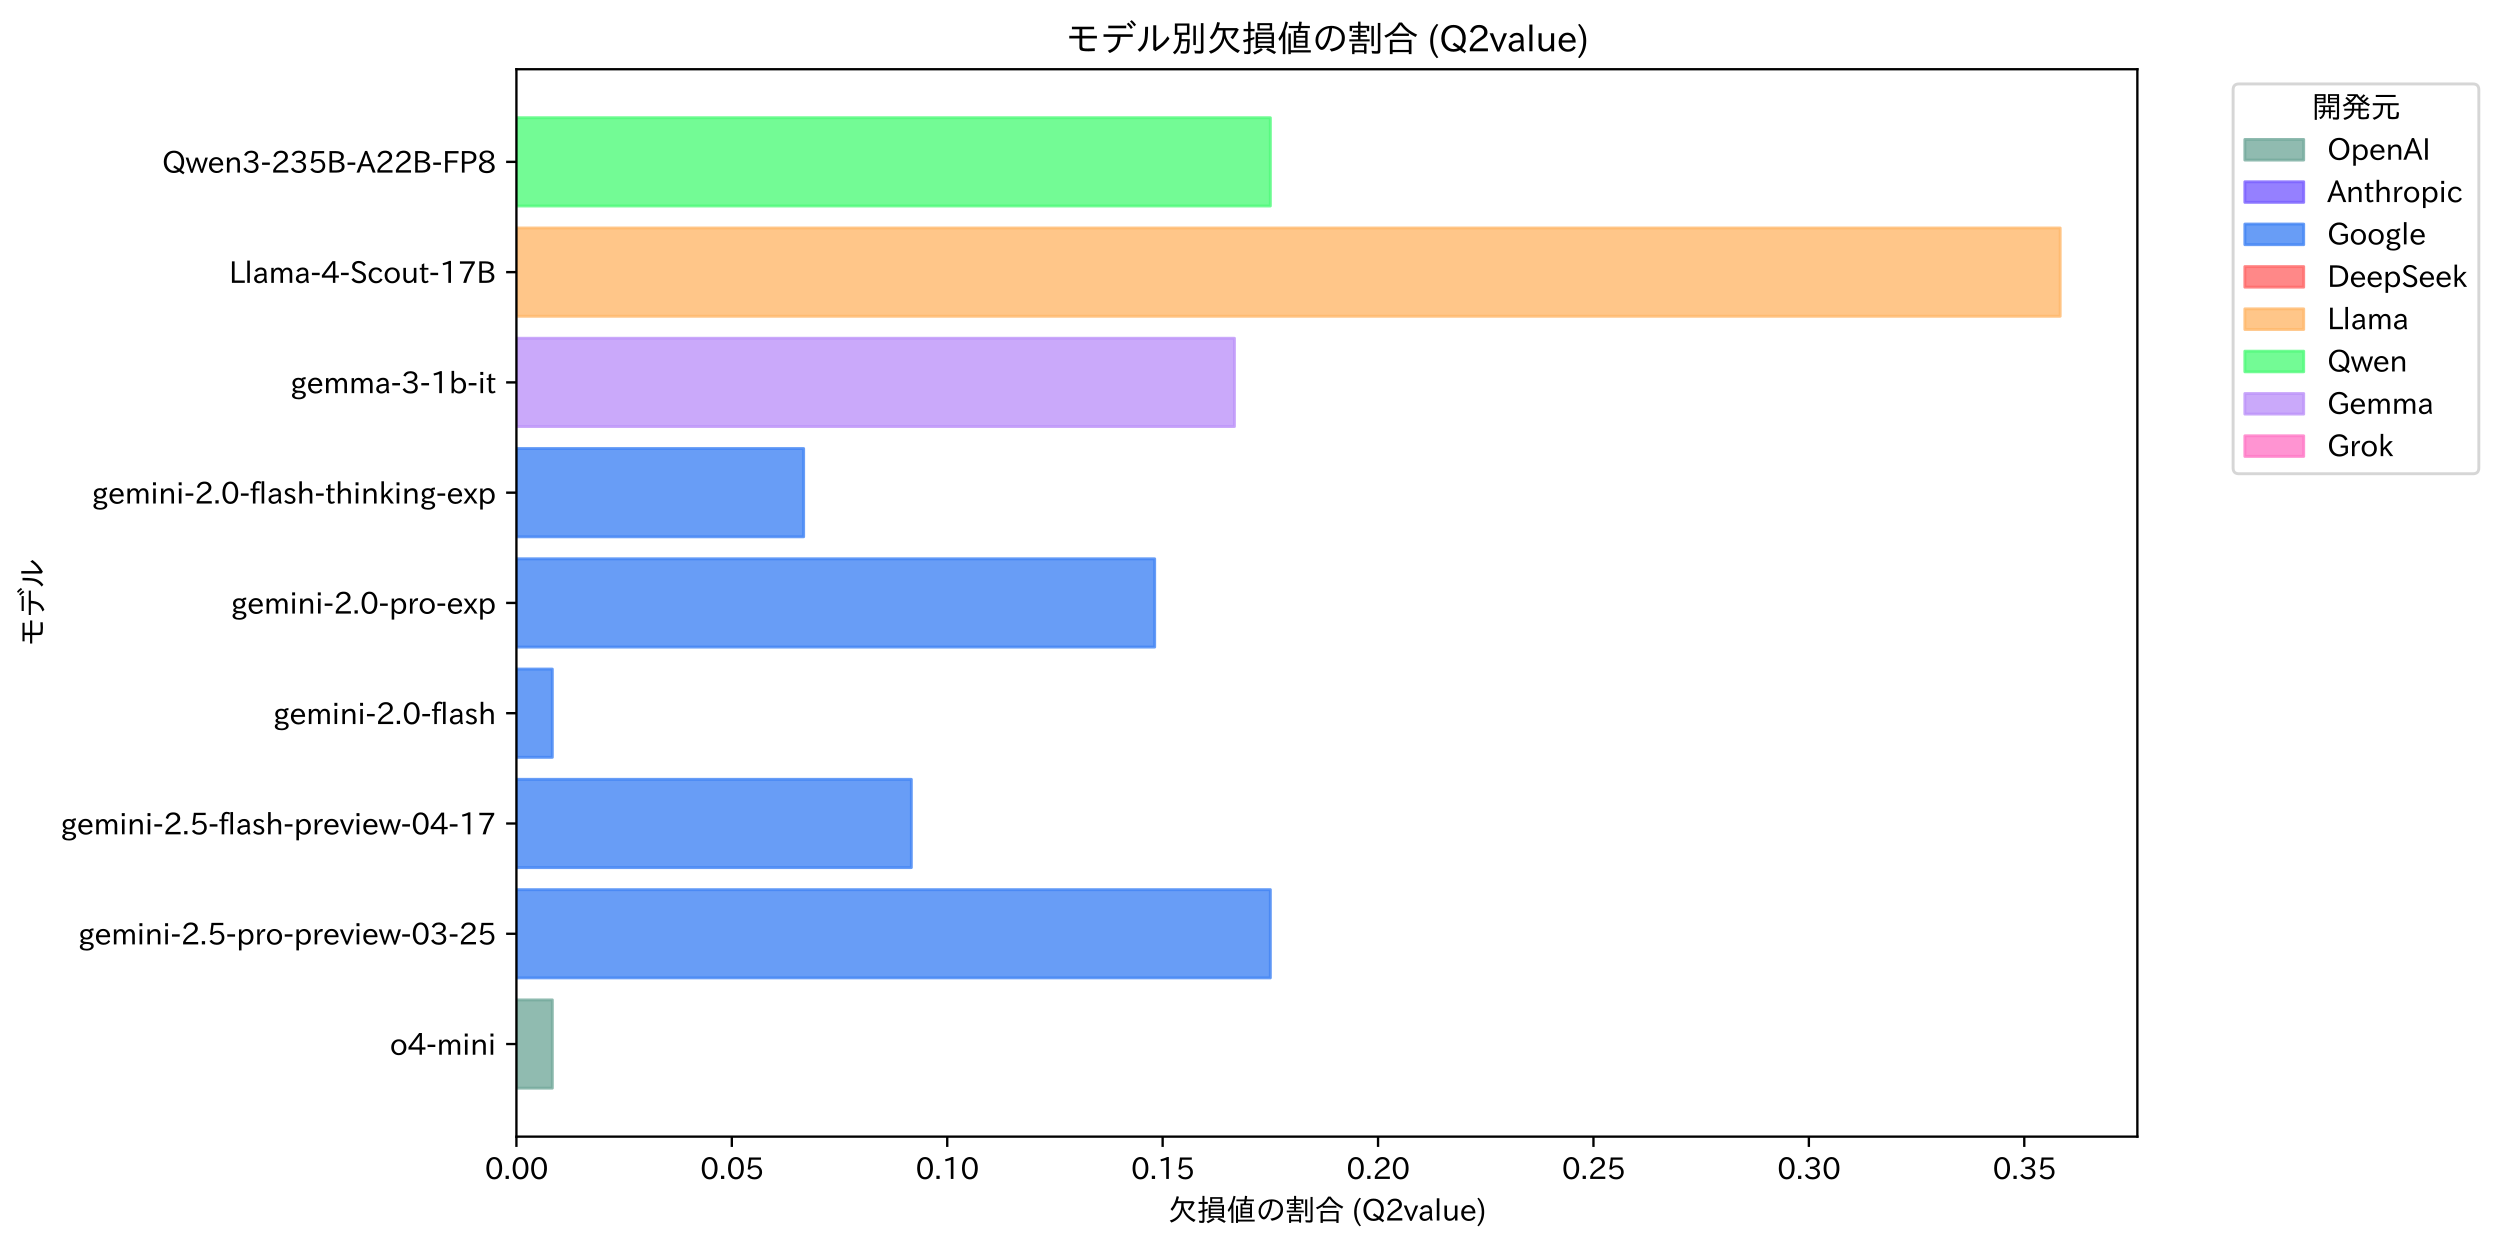 <?xml version="1.0" encoding="utf-8" standalone="no"?>
<!DOCTYPE svg PUBLIC "-//W3C//DTD SVG 1.1//EN"
  "http://www.w3.org/Graphics/SVG/1.1/DTD/svg11.dtd">
<svg xmlns:xlink="http://www.w3.org/1999/xlink" width="850.23pt" height="424.295pt" viewBox="0 0 850.23 424.295" xmlns="http://www.w3.org/2000/svg" version="1.1">
 <defs>
  <style type="text/css">*{stroke-linejoin: round; stroke-linecap: butt}</style>
 </defs>
 <g id="figure_1">
  <g id="patch_1">
   <path d="M 0 424.295 
L 850.23 424.295 
L 850.23 0 
L 0 0 
z
" style="fill: #ffffff"/>
  </g>
  <g id="axes_1">
   <g id="patch_2">
    <path d="M 175.63 386.562 
L 726.9 386.562 
L 726.9 23.548 
L 175.63 23.548 
z
" style="fill: #ffffff"/>
   </g>
   <g id="patch_3">
    <path d="M 175.63 370.061 
L 187.839 370.061 
L 187.839 340.06 
L 175.63 340.06 
z
" clip-path="url(#pf75a9f90cf)" style="fill: #74aa9c; opacity: 0.8; stroke: #74aa9c; stroke-linejoin: miter"/>
   </g>
   <g id="patch_4">
    <path d="M 175.63 332.56 
L 432.034 332.56 
L 432.034 302.559 
L 175.63 302.559 
z
" clip-path="url(#pf75a9f90cf)" style="fill: #4285f4; opacity: 0.8; stroke: #4285f4; stroke-linejoin: miter"/>
   </g>
   <g id="patch_5">
    <path d="M 175.63 295.058 
L 309.937 295.058 
L 309.937 265.057 
L 175.63 265.057 
z
" clip-path="url(#pf75a9f90cf)" style="fill: #4285f4; opacity: 0.8; stroke: #4285f4; stroke-linejoin: miter"/>
   </g>
   <g id="patch_6">
    <path d="M 175.63 257.557 
L 187.839 257.557 
L 187.839 227.556 
L 175.63 227.556 
z
" clip-path="url(#pf75a9f90cf)" style="fill: #4285f4; opacity: 0.8; stroke: #4285f4; stroke-linejoin: miter"/>
   </g>
   <g id="patch_7">
    <path d="M 175.63 220.056 
L 392.692 220.056 
L 392.692 190.054 
L 175.63 190.054 
z
" clip-path="url(#pf75a9f90cf)" style="fill: #4285f4; opacity: 0.8; stroke: #4285f4; stroke-linejoin: miter"/>
   </g>
   <g id="patch_8">
    <path d="M 175.63 182.554 
L 273.308 182.554 
L 273.308 152.553 
L 175.63 152.553 
z
" clip-path="url(#pf75a9f90cf)" style="fill: #4285f4; opacity: 0.8; stroke: #4285f4; stroke-linejoin: miter"/>
   </g>
   <g id="patch_9">
    <path d="M 175.63 145.053 
L 419.825 145.053 
L 419.825 115.052 
L 175.63 115.052 
z
" clip-path="url(#pf75a9f90cf)" style="fill: #bd93f9; opacity: 0.8; stroke: #bd93f9; stroke-linejoin: miter"/>
   </g>
   <g id="patch_10">
    <path d="M 175.63 107.551 
L 700.649 107.551 
L 700.649 77.55 
L 175.63 77.55 
z
" clip-path="url(#pf75a9f90cf)" style="fill: #ffb86c; opacity: 0.8; stroke: #ffb86c; stroke-linejoin: miter"/>
   </g>
   <g id="patch_11">
    <path d="M 175.63 70.05 
L 432.034 70.05 
L 432.034 40.049 
L 175.63 40.049 
z
" clip-path="url(#pf75a9f90cf)" style="fill: #50fa7b; opacity: 0.8; stroke: #50fa7b; stroke-linejoin: miter"/>
   </g>
   <g id="matplotlib.axis_1">
    <g id="xtick_1">
     <g id="line2d_1">
      <defs>
       <path id="m80b140c242" d="M 0 0 
L 0 3.5 
" style="stroke: #000000; stroke-width: 0.8"/>
      </defs>
      <g>
       <use xlink:href="#m80b140c242" x="175.63" y="386.562" style="stroke: #000000; stroke-width: 0.8"/>
      </g>
     </g>
     <g id="text_1">
      <!-- 0.00 -->
      <g transform="translate(164.861 401.053) scale(0.1 -0.1)">
       <defs>
        <path id="IPAexGothic-30" d="M 2038 4725 
Q 2881 4725 3334 3944 
Q 3694 3325 3694 2344 
Q 3694 1372 3334 741 
Q 2888 -31 2016 -31 
Q 1147 -31 700 741 
Q 341 1372 341 2350 
Q 341 3713 1000 4334 
Q 1419 4725 2038 4725 
z
M 2016 4266 
Q 1516 4266 1228 3759 
Q 934 3247 934 2344 
Q 934 1456 1222 947 
Q 1513 447 2016 447 
Q 2619 447 2909 1153 
Q 3100 1622 3100 2375 
Q 3100 3256 2806 3759 
Q 2509 4266 2016 4266 
z
" transform="scale(0.016)"/>
        <path id="IPAexGothic-2e" d="M 1184 63 
L 494 63 
L 494 753 
L 1184 753 
L 1184 63 
z
" transform="scale(0.016)"/>
       </defs>
       <use xlink:href="#IPAexGothic-30"/>
       <use xlink:href="#IPAexGothic-2e" transform="translate(62.988 0)"/>
       <use xlink:href="#IPAexGothic-30" transform="translate(89.404 0)"/>
       <use xlink:href="#IPAexGothic-30" transform="translate(152.393 0)"/>
      </g>
     </g>
    </g>
    <g id="xtick_2">
     <g id="line2d_2">
      <g>
       <use xlink:href="#m80b140c242" x="248.888" y="386.562" style="stroke: #000000; stroke-width: 0.8"/>
      </g>
     </g>
     <g id="text_2">
      <!-- 0.05 -->
      <g transform="translate(238.119 401.053) scale(0.1 -0.1)">
       <defs>
        <path id="IPAexGothic-35" d="M 1178 2603 
Q 1634 2963 2172 2963 
Q 2816 2963 3241 2528 
Q 3638 2113 3638 1497 
Q 3638 938 3297 513 
Q 2869 -31 2031 -31 
Q 959 -31 469 784 
L 938 1028 
Q 1309 434 2013 434 
Q 2466 434 2769 716 
Q 3081 1013 3081 1503 
Q 3081 1966 2806 2241 
Q 2519 2528 2056 2528 
Q 1406 2528 1072 2028 
L 591 2091 
L 884 4634 
L 3406 4634 
L 3406 4153 
L 1341 4153 
L 1134 2603 
L 1178 2603 
z
" transform="scale(0.016)"/>
       </defs>
       <use xlink:href="#IPAexGothic-30"/>
       <use xlink:href="#IPAexGothic-2e" transform="translate(62.988 0)"/>
       <use xlink:href="#IPAexGothic-30" transform="translate(89.404 0)"/>
       <use xlink:href="#IPAexGothic-35" transform="translate(152.393 0)"/>
      </g>
     </g>
    </g>
    <g id="xtick_3">
     <g id="line2d_3">
      <g>
       <use xlink:href="#m80b140c242" x="322.147" y="386.562" style="stroke: #000000; stroke-width: 0.8"/>
      </g>
     </g>
     <g id="text_3">
      <!-- 0.10 -->
      <g transform="translate(311.378 401.053) scale(0.1 -0.1)">
       <defs>
        <path id="IPAexGothic-31" d="M 2463 63 
L 1900 63 
L 1900 4103 
Q 1372 3922 788 3797 
L 684 4231 
Q 1519 4441 2106 4731 
L 2463 4731 
L 2463 63 
z
" transform="scale(0.016)"/>
       </defs>
       <use xlink:href="#IPAexGothic-30"/>
       <use xlink:href="#IPAexGothic-2e" transform="translate(62.988 0)"/>
       <use xlink:href="#IPAexGothic-31" transform="translate(89.404 0)"/>
       <use xlink:href="#IPAexGothic-30" transform="translate(152.393 0)"/>
      </g>
     </g>
    </g>
    <g id="xtick_4">
     <g id="line2d_4">
      <g>
       <use xlink:href="#m80b140c242" x="395.405" y="386.562" style="stroke: #000000; stroke-width: 0.8"/>
      </g>
     </g>
     <g id="text_4">
      <!-- 0.15 -->
      <g transform="translate(384.636 401.053) scale(0.1 -0.1)">
       <use xlink:href="#IPAexGothic-30"/>
       <use xlink:href="#IPAexGothic-2e" transform="translate(62.988 0)"/>
       <use xlink:href="#IPAexGothic-31" transform="translate(89.404 0)"/>
       <use xlink:href="#IPAexGothic-35" transform="translate(152.393 0)"/>
      </g>
     </g>
    </g>
    <g id="xtick_5">
     <g id="line2d_5">
      <g>
       <use xlink:href="#m80b140c242" x="468.664" y="386.562" style="stroke: #000000; stroke-width: 0.8"/>
      </g>
     </g>
     <g id="text_5">
      <!-- 0.20 -->
      <g transform="translate(457.895 401.053) scale(0.1 -0.1)">
       <defs>
        <path id="IPAexGothic-32" d="M 3659 63 
L 447 63 
L 447 594 
Q 825 1475 1894 2203 
L 2072 2322 
Q 2619 2697 2791 2906 
Q 2988 3153 2988 3444 
Q 2988 3772 2756 4003 
Q 2500 4259 2084 4259 
Q 1250 4259 991 3328 
L 497 3506 
Q 853 4725 2116 4725 
Q 2806 4725 3216 4316 
Q 3575 3947 3575 3425 
Q 3575 3038 3344 2722 
Q 3131 2416 2366 1938 
L 2231 1856 
Q 1256 1253 978 569 
L 3659 569 
L 3659 63 
z
" transform="scale(0.016)"/>
       </defs>
       <use xlink:href="#IPAexGothic-30"/>
       <use xlink:href="#IPAexGothic-2e" transform="translate(62.988 0)"/>
       <use xlink:href="#IPAexGothic-32" transform="translate(89.404 0)"/>
       <use xlink:href="#IPAexGothic-30" transform="translate(152.393 0)"/>
      </g>
     </g>
    </g>
    <g id="xtick_6">
     <g id="line2d_6">
      <g>
       <use xlink:href="#m80b140c242" x="541.922" y="386.562" style="stroke: #000000; stroke-width: 0.8"/>
      </g>
     </g>
     <g id="text_6">
      <!-- 0.25 -->
      <g transform="translate(531.153 401.053) scale(0.1 -0.1)">
       <use xlink:href="#IPAexGothic-30"/>
       <use xlink:href="#IPAexGothic-2e" transform="translate(62.988 0)"/>
       <use xlink:href="#IPAexGothic-32" transform="translate(89.404 0)"/>
       <use xlink:href="#IPAexGothic-35" transform="translate(152.393 0)"/>
      </g>
     </g>
    </g>
    <g id="xtick_7">
     <g id="line2d_7">
      <g>
       <use xlink:href="#m80b140c242" x="615.181" y="386.562" style="stroke: #000000; stroke-width: 0.8"/>
      </g>
     </g>
     <g id="text_7">
      <!-- 0.30 -->
      <g transform="translate(604.412 401.053) scale(0.1 -0.1)">
       <defs>
        <path id="IPAexGothic-33" d="M 2381 2419 
Q 3506 2216 3506 1278 
Q 3506 716 3128 356 
Q 2709 -31 1944 -31 
Q 797 -31 288 881 
L 756 1131 
Q 1109 441 1938 441 
Q 2425 441 2694 691 
Q 2950 928 2950 1291 
Q 2950 1719 2566 1978 
Q 2216 2213 1644 2213 
L 1363 2213 
L 1363 2669 
L 1656 2669 
Q 2231 2669 2534 2888 
Q 2859 3119 2859 3509 
Q 2859 3934 2494 4138 
Q 2259 4278 1931 4278 
Q 1238 4278 903 3578 
L 434 3803 
Q 897 4725 1938 4725 
Q 2597 4725 3006 4394 
Q 3416 4069 3416 3534 
Q 3416 3028 3019 2706 
Q 2763 2500 2381 2444 
L 2381 2419 
z
" transform="scale(0.016)"/>
       </defs>
       <use xlink:href="#IPAexGothic-30"/>
       <use xlink:href="#IPAexGothic-2e" transform="translate(62.988 0)"/>
       <use xlink:href="#IPAexGothic-33" transform="translate(89.404 0)"/>
       <use xlink:href="#IPAexGothic-30" transform="translate(152.393 0)"/>
      </g>
     </g>
    </g>
    <g id="xtick_8">
     <g id="line2d_8">
      <g>
       <use xlink:href="#m80b140c242" x="688.439" y="386.562" style="stroke: #000000; stroke-width: 0.8"/>
      </g>
     </g>
     <g id="text_8">
      <!-- 0.35 -->
      <g transform="translate(677.67 401.053) scale(0.1 -0.1)">
       <use xlink:href="#IPAexGothic-30"/>
       <use xlink:href="#IPAexGothic-2e" transform="translate(62.988 0)"/>
       <use xlink:href="#IPAexGothic-33" transform="translate(89.404 0)"/>
       <use xlink:href="#IPAexGothic-35" transform="translate(152.393 0)"/>
      </g>
     </g>
    </g>
    <g id="text_9">
     <!-- 欠損値の割合 (Q2value) -->
     <g transform="translate(397.058 415.195) scale(0.1 -0.1)">
      <defs>
       <path id="IPAexGothic-6b20" d="M 3241 2347 
Q 2847 388 822 -372 
L 481 63 
Q 2931 784 2931 3403 
L 2931 3744 
L 1997 3744 
Q 1613 2813 1013 2125 
L 647 2491 
Q 1578 3516 1953 5241 
L 2441 5125 
Q 2322 4650 2159 4172 
L 5422 4172 
L 5769 3916 
Q 5253 2869 4725 2188 
L 4309 2481 
Q 4781 3025 5128 3744 
L 3419 3744 
L 3419 3384 
Q 3419 2472 4150 1522 
Q 4778 697 5972 209 
L 5600 -256 
Q 3700 741 3241 2347 
z
" transform="scale(0.016)"/>
       <path id="IPAexGothic-640d" d="M 1178 4013 
L 1178 5300 
L 1606 5300 
L 1606 4013 
L 2316 4013 
L 2316 3597 
L 1606 3597 
L 1606 2381 
Q 1797 2438 2259 2597 
L 2291 2216 
Q 2022 2106 1606 1972 
L 1606 0 
Q 1606 -272 1484 -363 
Q 1384 -447 1094 -447 
Q 797 -447 519 -409 
L 441 50 
Q 719 -6 966 -6 
Q 1178 -6 1178 172 
L 1178 1831 
Q 753 1703 403 1619 
L 275 2047 
Q 741 2144 1153 2253 
L 1178 2259 
L 1178 3597 
L 372 3597 
L 372 4013 
L 1178 4013 
z
M 5428 5038 
L 5428 3731 
L 2816 3731 
L 2816 5038 
L 5428 5038 
z
M 3244 4678 
L 3244 4084 
L 4997 4084 
L 4997 4678 
L 3244 4678 
z
M 5753 3391 
L 5753 659 
L 2509 659 
L 2509 3391 
L 5753 3391 
z
M 2938 3038 
L 2938 2597 
L 5325 2597 
L 5325 3038 
L 2938 3038 
z
M 2938 2256 
L 2938 1813 
L 5325 1813 
L 5325 2256 
L 2938 2256 
z
M 2938 1472 
L 2938 1006 
L 5325 1006 
L 5325 1472 
L 2938 1472 
z
M 2034 -122 
Q 2828 141 3469 609 
L 3781 313 
Q 3153 -172 2347 -513 
L 2034 -122 
z
M 5803 -447 
Q 5113 16 4356 319 
L 4653 634 
Q 5450 325 6150 -78 
L 5803 -447 
z
" transform="scale(0.016)"/>
       <path id="IPAexGothic-5024" d="M 4172 3675 
L 5453 3675 
L 5453 684 
L 3019 684 
L 3019 3675 
L 3750 3675 
Q 3788 3884 3825 4153 
L 2141 4153 
L 2141 4544 
L 3884 4544 
Q 3922 4844 3966 5325 
L 4434 5272 
L 4388 4953 
Q 4331 4578 4331 4544 
L 5863 4544 
L 5863 4153 
L 4269 4153 
Q 4200 3781 4172 3675 
z
M 5038 3316 
L 3434 3316 
L 3434 2803 
L 5038 2803 
L 5038 3316 
z
M 3434 2450 
L 3434 1941 
L 5038 1941 
L 5038 2450 
L 3434 2450 
z
M 3434 1588 
L 3434 1044 
L 5038 1044 
L 5038 1588 
L 3434 1588 
z
M 1509 3669 
L 1509 -447 
L 1069 -447 
L 1069 2725 
Q 856 2338 531 1875 
L 288 2266 
Q 1163 3531 1541 5325 
L 1975 5222 
Q 1791 4378 1509 3669 
z
M 2488 244 
L 6031 244 
L 6031 -153 
L 2488 -153 
L 2488 -447 
L 2059 -447 
L 2059 3213 
L 2488 3213 
L 2488 244 
z
" transform="scale(0.016)"/>
       <path id="IPAexGothic-306e" d="M 3119 469 
Q 5275 766 5275 2425 
Q 5275 3453 4413 3925 
Q 4041 4116 3547 4159 
Q 3394 2525 2850 1400 
Q 2322 306 1722 306 
Q 1384 306 1084 666 
Q 609 1244 609 2003 
Q 609 3025 1397 3794 
Q 2184 4563 3431 4563 
Q 4306 4563 4928 4122 
Q 5813 3506 5813 2425 
Q 5813 438 3431 6 
L 3119 469 
z
M 3053 4147 
Q 2378 4044 1891 3641 
Q 1097 2981 1097 1991 
Q 1097 1366 1434 978 
Q 1581 813 1719 813 
Q 2022 813 2416 1625 
Q 2909 2638 3053 4147 
z
" transform="scale(0.016)"/>
       <path id="IPAexGothic-5272" d="M 2325 4209 
L 2325 3713 
L 3272 3713 
L 3272 3381 
L 2325 3381 
L 2325 2950 
L 3494 2950 
L 3494 2619 
L 2325 2619 
L 2325 2175 
L 3956 2175 
L 3956 1809 
L 353 1809 
L 353 2175 
L 1909 2175 
L 1909 2619 
L 753 2619 
L 753 2950 
L 1909 2950 
L 1909 3381 
L 984 3381 
L 984 3713 
L 1909 3713 
L 1909 4209 
L 838 4209 
L 838 3609 
L 409 3609 
L 409 4569 
L 1903 4569 
L 1903 5313 
L 2338 5313 
L 2338 4569 
L 3872 4569 
L 3872 3609 
L 3444 3609 
L 3444 4209 
L 2325 4209 
z
M 3388 1397 
L 3388 -384 
L 2966 -384 
L 2966 -122 
L 1269 -122 
L 1269 -447 
L 847 -447 
L 847 1397 
L 3388 1397 
z
M 1269 1038 
L 1269 238 
L 2966 238 
L 2966 1038 
L 1269 1038 
z
M 4259 4550 
L 4700 4550 
L 4700 953 
L 4259 953 
L 4259 4550 
z
M 5403 5081 
L 5844 5081 
L 5844 159 
Q 5844 -106 5747 -231 
Q 5634 -372 5263 -372 
Q 4763 -372 4391 -325 
L 4303 141 
Q 4803 75 5206 75 
Q 5403 75 5403 300 
L 5403 5081 
z
" transform="scale(0.016)"/>
       <path id="IPAexGothic-5408" d="M 1831 3188 
L 4653 3188 
L 4653 2778 
L 1747 2778 
L 1747 3125 
Q 1275 2778 594 2453 
L 294 2828 
Q 2006 3509 2891 5147 
L 3431 5147 
Q 4331 3806 6125 3003 
L 5831 2588 
Q 4119 3416 3175 4731 
Q 2650 3806 1831 3188 
z
M 5113 2088 
L 5113 -450 
L 4638 -450 
L 4638 -97 
L 1766 -97 
L 1766 -450 
L 1284 -450 
L 1284 2088 
L 5113 2088 
z
M 1766 1691 
L 1766 300 
L 4638 300 
L 4638 1691 
L 1766 1691 
z
" transform="scale(0.016)"/>
       <path id="IPAexGothic-20" transform="scale(0.016)"/>
       <path id="IPAexGothic-28" d="M 1928 -1016 
L 1653 -1166 
Q 488 69 488 1875 
Q 488 3678 1653 4909 
L 1928 4763 
Q 1006 3522 1006 1881 
Q 1006 203 1928 -1016 
z
" transform="scale(0.016)"/>
       <path id="IPAexGothic-51" d="M 4800 88 
L 4494 -306 
Q 3991 38 3681 281 
Q 3181 -25 2528 -25 
Q 1634 -25 1050 556 
Q 378 1219 378 2350 
Q 378 3469 1044 4138 
Q 1631 4725 2541 4725 
Q 3456 4725 4044 4138 
Q 4709 3469 4709 2350 
Q 4709 1306 4059 588 
Q 4413 319 4800 88 
z
M 3669 900 
Q 4122 1403 4122 2338 
Q 4122 3291 3578 3838 
Q 3150 4266 2541 4266 
Q 1947 4266 1519 3838 
Q 981 3300 981 2350 
Q 981 1406 1513 875 
Q 1947 441 2575 441 
Q 3003 441 3297 619 
Q 2844 931 2381 1209 
L 2663 1594 
Q 3225 1222 3669 900 
z
" transform="scale(0.016)"/>
       <path id="IPAexGothic-76" d="M 3103 3250 
L 1747 6 
L 1375 6 
L 25 3250 
L 628 3250 
L 1338 1388 
L 1522 844 
L 1569 703 
L 1588 703 
Q 1641 884 1822 1388 
L 2516 3250 
L 3103 3250 
z
" transform="scale(0.016)"/>
       <path id="IPAexGothic-61" d="M 3156 63 
L 2672 63 
Q 2559 303 2531 556 
L 2509 556 
Q 2147 -25 1428 -25 
Q 934 -25 622 288 
Q 347 563 347 959 
Q 347 1947 2050 1997 
L 2478 2009 
L 2478 2175 
Q 2478 2509 2288 2700 
Q 2088 2900 1775 2900 
Q 1238 2900 969 2378 
L 494 2597 
Q 938 3328 1788 3328 
Q 2375 3328 2691 3000 
Q 2984 2706 2984 2169 
L 2984 997 
Q 2984 400 3156 63 
z
M 2491 1625 
L 2141 1619 
Q 903 1591 903 953 
Q 903 728 1050 581 
Q 1231 403 1525 403 
Q 1934 403 2234 703 
Q 2491 969 2491 1344 
L 2491 1625 
z
" transform="scale(0.016)"/>
       <path id="IPAexGothic-6c" d="M 1131 63 
L 581 63 
L 581 4794 
L 1131 4794 
L 1131 63 
z
" transform="scale(0.016)"/>
       <path id="IPAexGothic-75" d="M 3284 63 
L 2772 63 
L 2772 644 
Q 2300 0 1625 0 
Q 1072 0 763 375 
Q 519 678 519 1241 
L 519 3250 
L 1069 3250 
L 1069 1259 
Q 1069 466 1734 466 
Q 2406 466 2734 1291 
L 2734 3250 
L 3284 3250 
L 3284 63 
z
" transform="scale(0.016)"/>
       <path id="IPAexGothic-65" d="M 863 1594 
Q 891 1041 1209 722 
Q 1534 397 1997 397 
Q 2606 397 2963 966 
L 3322 728 
Q 2869 -31 1931 -31 
Q 1222 -31 766 422 
Q 306 884 306 1641 
Q 306 2444 788 2925 
Q 1216 3353 1856 3353 
Q 2459 3353 2866 2956 
Q 3322 2494 3322 1722 
L 3322 1594 
L 863 1594 
z
M 2756 1997 
Q 2709 2431 2450 2681 
Q 2194 2938 1844 2938 
Q 1438 2938 1150 2591 
Q 953 2356 894 1997 
L 2756 1997 
z
" transform="scale(0.016)"/>
       <path id="IPAexGothic-29" d="M 466 4909 
Q 1638 3672 1638 1875 
Q 1638 75 466 -1166 
L 191 -1016 
Q 1119 216 1119 1881 
Q 1119 3509 191 4763 
L 466 4909 
z
" transform="scale(0.016)"/>
      </defs>
      <use xlink:href="#IPAexGothic-6b20"/>
      <use xlink:href="#IPAexGothic-640d" transform="translate(100 0)"/>
      <use xlink:href="#IPAexGothic-5024" transform="translate(200 0)"/>
      <use xlink:href="#IPAexGothic-306e" transform="translate(300 0)"/>
      <use xlink:href="#IPAexGothic-5272" transform="translate(400 0)"/>
      <use xlink:href="#IPAexGothic-5408" transform="translate(500 0)"/>
      <use xlink:href="#IPAexGothic-20" transform="translate(600 0)"/>
      <use xlink:href="#IPAexGothic-28" transform="translate(627.002 0)"/>
      <use xlink:href="#IPAexGothic-51" transform="translate(660.303 0)"/>
      <use xlink:href="#IPAexGothic-32" transform="translate(739.99 0)"/>
      <use xlink:href="#IPAexGothic-76" transform="translate(802.979 0)"/>
      <use xlink:href="#IPAexGothic-61" transform="translate(851.562 0)"/>
      <use xlink:href="#IPAexGothic-6c" transform="translate(906.543 0)"/>
      <use xlink:href="#IPAexGothic-75" transform="translate(933.545 0)"/>
      <use xlink:href="#IPAexGothic-65" transform="translate(993.945 0)"/>
      <use xlink:href="#IPAexGothic-29" transform="translate(1050.83 0)"/>
     </g>
    </g>
   </g>
   <g id="matplotlib.axis_2">
    <g id="ytick_1">
     <g id="line2d_9">
      <defs>
       <path id="mc6e7b71d6d" d="M 0 0 
L -3.5 0 
" style="stroke: #000000; stroke-width: 0.8"/>
      </defs>
      <g>
       <use xlink:href="#mc6e7b71d6d" x="175.63" y="355.061" style="stroke: #000000; stroke-width: 0.8"/>
      </g>
     </g>
     <g id="text_10">
      <!-- o4-mini -->
      <g transform="translate(132.559 358.806) scale(0.1 -0.1)">
       <defs>
        <path id="IPAexGothic-6f" d="M 1919 3341 
Q 2594 3341 3056 2888 
Q 3531 2413 3531 1638 
Q 3531 888 3066 422 
Q 2609 -31 1919 -31 
Q 1228 -31 781 416 
Q 313 881 313 1656 
Q 313 2413 788 2888 
Q 1241 3341 1919 3341 
z
M 1919 2919 
Q 1519 2919 1241 2631 
Q 888 2278 888 1650 
Q 888 1031 1234 684 
Q 1516 403 1919 403 
Q 2331 403 2609 691 
Q 2956 1038 2956 1672 
Q 2956 2269 2603 2631 
Q 2316 2919 1919 2919 
z
" transform="scale(0.016)"/>
        <path id="IPAexGothic-34" d="M 3813 1159 
L 3059 1159 
L 3059 63 
L 2547 63 
L 2547 1159 
L 197 1159 
L 197 1672 
L 2456 4678 
L 3059 4678 
L 3059 1634 
L 3813 1634 
L 3813 1159 
z
M 2578 4109 
L 2559 4109 
Q 2278 3656 2003 3284 
L 759 1634 
L 2547 1634 
L 2547 3144 
Q 2547 3481 2578 4109 
z
" transform="scale(0.016)"/>
        <path id="IPAexGothic-2d" d="M 1969 1703 
L 319 1703 
L 319 2203 
L 1969 2203 
L 1969 1703 
z
" transform="scale(0.016)"/>
        <path id="IPAexGothic-6d" d="M 5022 63 
L 4472 63 
L 4472 2059 
Q 4472 2869 3847 2869 
Q 3550 2869 3303 2594 
Q 3128 2397 3059 2103 
L 3059 63 
L 2509 63 
L 2509 2066 
Q 2509 2869 1919 2869 
Q 1606 2869 1369 2594 
Q 1113 2306 1113 2041 
L 1113 63 
L 563 63 
L 563 3250 
L 1075 3250 
L 1075 2700 
Q 1391 3316 2028 3316 
Q 2725 3316 2956 2647 
Q 3303 3316 3953 3316 
Q 4478 3316 4772 2944 
Q 5022 2638 5022 2072 
L 5022 63 
z
" transform="scale(0.016)"/>
        <path id="IPAexGothic-69" d="M 1178 3928 
L 550 3928 
L 550 4569 
L 1178 4569 
L 1178 3928 
z
M 1138 63 
L 588 63 
L 588 3250 
L 1138 3250 
L 1138 63 
z
" transform="scale(0.016)"/>
        <path id="IPAexGothic-6e" d="M 3328 63 
L 2778 63 
L 2778 2041 
Q 2778 2853 2106 2853 
Q 1428 2853 1113 2041 
L 1113 63 
L 563 63 
L 563 3250 
L 1075 3250 
L 1075 2675 
Q 1525 3316 2222 3316 
Q 3328 3316 3328 2072 
L 3328 63 
z
" transform="scale(0.016)"/>
       </defs>
       <use xlink:href="#IPAexGothic-6f"/>
       <use xlink:href="#IPAexGothic-34" transform="translate(60.4 0)"/>
       <use xlink:href="#IPAexGothic-2d" transform="translate(123.389 0)"/>
       <use xlink:href="#IPAexGothic-6d" transform="translate(159.18 0)"/>
       <use xlink:href="#IPAexGothic-69" transform="translate(246.289 0)"/>
       <use xlink:href="#IPAexGothic-6e" transform="translate(273.291 0)"/>
       <use xlink:href="#IPAexGothic-69" transform="translate(333.691 0)"/>
      </g>
     </g>
    </g>
    <g id="ytick_2">
     <g id="line2d_10">
      <g>
       <use xlink:href="#mc6e7b71d6d" x="175.63" y="317.559" style="stroke: #000000; stroke-width: 0.8"/>
      </g>
     </g>
     <g id="text_11">
      <!-- gemini-2.5-pro-preview-03-25 -->
      <g transform="translate(26.584 321.276) scale(0.1 -0.1)">
       <defs>
        <path id="IPAexGothic-67" d="M 1331 1150 
Q 1006 1122 1006 900 
Q 1006 613 1763 575 
L 2131 556 
Q 3303 497 3303 -294 
Q 3303 -700 2925 -959 
Q 2519 -1253 1794 -1253 
Q 1138 -1253 738 -1028 
Q 353 -809 353 -428 
Q 353 84 1075 247 
L 1075 269 
Q 506 413 506 778 
Q 506 1116 994 1297 
Q 456 1575 456 2181 
Q 456 2650 769 2963 
Q 1128 3322 1738 3322 
Q 2125 3322 2422 3153 
Q 2650 3453 3259 3463 
L 3259 3013 
Q 2838 3003 2703 2938 
Q 3034 2613 3034 2169 
Q 3034 1728 2734 1425 
Q 2400 1094 1813 1094 
Q 1563 1094 1331 1150 
z
M 1734 2919 
Q 1409 2919 1197 2706 
Q 988 2497 988 2181 
Q 988 1872 1184 1684 
Q 1397 1472 1756 1472 
Q 2094 1472 2297 1678 
Q 2503 1881 2503 2203 
Q 2503 2497 2297 2700 
Q 2081 2919 1734 2919 
z
M 1753 159 
Q 903 159 903 -366 
Q 903 -875 1800 -875 
Q 2378 -875 2638 -606 
Q 2772 -481 2772 -313 
Q 2772 159 1753 159 
z
" transform="scale(0.016)"/>
        <path id="IPAexGothic-70" d="M 1075 2688 
Q 1525 3341 2206 3341 
Q 2769 3341 3172 2938 
Q 3641 2469 3641 1644 
Q 3641 841 3178 372 
Q 2775 -31 2200 -31 
Q 1569 -31 1106 497 
L 1106 -1216 
L 563 -1216 
L 563 3250 
L 1075 3250 
L 1075 2688 
z
M 1106 1950 
L 1106 1291 
Q 1106 897 1516 600 
Q 1791 403 2106 403 
Q 2469 403 2725 659 
Q 3066 997 3066 1631 
Q 3066 2200 2784 2559 
Q 2503 2900 2100 2900 
Q 1656 2900 1338 2484 
Q 1106 2184 1106 1950 
z
" transform="scale(0.016)"/>
        <path id="IPAexGothic-72" d="M 2309 3316 
L 2213 2769 
Q 2106 2791 2022 2791 
Q 1653 2791 1413 2444 
Q 1113 2006 1113 1675 
L 1113 63 
L 563 63 
L 563 3250 
L 1081 3250 
L 1056 2303 
L 1069 2303 
Q 1422 3341 2097 3341 
Q 2206 3341 2309 3316 
z
" transform="scale(0.016)"/>
        <path id="IPAexGothic-77" d="M 4772 3250 
L 3666 6 
L 3281 6 
L 2609 1919 
Q 2509 2203 2413 2622 
L 2394 2622 
Q 2322 2319 2188 1919 
L 1534 6 
L 1150 6 
L 44 3250 
L 619 3250 
L 1156 1491 
Q 1206 1331 1363 753 
L 1381 753 
Q 1475 1125 1594 1491 
L 2169 3250 
L 2656 3250 
L 3256 1491 
Q 3347 1244 3469 753 
L 3488 753 
Q 3591 1184 3684 1491 
L 4216 3250 
L 4772 3250 
z
" transform="scale(0.016)"/>
       </defs>
       <use xlink:href="#IPAexGothic-67"/>
       <use xlink:href="#IPAexGothic-65" transform="translate(55.518 0)"/>
       <use xlink:href="#IPAexGothic-6d" transform="translate(112.402 0)"/>
       <use xlink:href="#IPAexGothic-69" transform="translate(199.512 0)"/>
       <use xlink:href="#IPAexGothic-6e" transform="translate(226.514 0)"/>
       <use xlink:href="#IPAexGothic-69" transform="translate(286.914 0)"/>
       <use xlink:href="#IPAexGothic-2d" transform="translate(313.916 0)"/>
       <use xlink:href="#IPAexGothic-32" transform="translate(349.707 0)"/>
       <use xlink:href="#IPAexGothic-2e" transform="translate(412.695 0)"/>
       <use xlink:href="#IPAexGothic-35" transform="translate(439.111 0)"/>
       <use xlink:href="#IPAexGothic-2d" transform="translate(502.1 0)"/>
       <use xlink:href="#IPAexGothic-70" transform="translate(537.891 0)"/>
       <use xlink:href="#IPAexGothic-72" transform="translate(600 0)"/>
       <use xlink:href="#IPAexGothic-6f" transform="translate(637.012 0)"/>
       <use xlink:href="#IPAexGothic-2d" transform="translate(697.412 0)"/>
       <use xlink:href="#IPAexGothic-70" transform="translate(733.203 0)"/>
       <use xlink:href="#IPAexGothic-72" transform="translate(795.312 0)"/>
       <use xlink:href="#IPAexGothic-65" transform="translate(832.324 0)"/>
       <use xlink:href="#IPAexGothic-76" transform="translate(889.209 0)"/>
       <use xlink:href="#IPAexGothic-69" transform="translate(937.793 0)"/>
       <use xlink:href="#IPAexGothic-65" transform="translate(964.795 0)"/>
       <use xlink:href="#IPAexGothic-77" transform="translate(1021.68 0)"/>
       <use xlink:href="#IPAexGothic-2d" transform="translate(1096.875 0)"/>
       <use xlink:href="#IPAexGothic-30" transform="translate(1132.666 0)"/>
       <use xlink:href="#IPAexGothic-33" transform="translate(1195.654 0)"/>
       <use xlink:href="#IPAexGothic-2d" transform="translate(1258.643 0)"/>
       <use xlink:href="#IPAexGothic-32" transform="translate(1294.434 0)"/>
       <use xlink:href="#IPAexGothic-35" transform="translate(1357.422 0)"/>
      </g>
     </g>
    </g>
    <g id="ytick_3">
     <g id="line2d_11">
      <g>
       <use xlink:href="#mc6e7b71d6d" x="175.63" y="280.058" style="stroke: #000000; stroke-width: 0.8"/>
      </g>
     </g>
     <g id="text_12">
      <!-- gemini-2.5-flash-preview-04-17 -->
      <g transform="translate(20.591 283.842) scale(0.1 -0.1)">
       <defs>
        <path id="IPAexGothic-66" d="M 2456 4622 
L 2228 4244 
Q 1991 4422 1741 4422 
Q 1184 4422 1184 3672 
L 1184 3250 
L 2053 3250 
L 2053 2859 
L 1184 2859 
L 1184 63 
L 641 63 
L 641 2859 
L 122 2859 
L 122 3250 
L 641 3250 
L 641 3659 
Q 641 4188 891 4484 
Q 1200 4844 1709 4844 
Q 2116 4844 2456 4622 
z
" transform="scale(0.016)"/>
        <path id="IPAexGothic-73" d="M 2234 2547 
Q 1938 2931 1484 2931 
Q 891 2931 891 2475 
Q 891 2153 1531 1944 
L 1741 1875 
Q 2650 1578 2650 894 
Q 2650 434 2272 172 
Q 1972 -31 1497 -31 
Q 766 -31 256 503 
L 603 819 
Q 997 397 1516 397 
Q 2131 397 2131 875 
Q 2131 1238 1453 1478 
L 1234 1553 
Q 378 1853 378 2431 
Q 378 2797 628 3047 
Q 928 3347 1453 3347 
Q 2156 3347 2606 2859 
L 2234 2547 
z
" transform="scale(0.016)"/>
        <path id="IPAexGothic-68" d="M 3347 63 
L 2797 63 
L 2797 2041 
Q 2797 2853 2131 2853 
Q 1447 2853 1131 2041 
L 1131 63 
L 581 63 
L 581 4794 
L 1131 4794 
L 1131 2706 
Q 1566 3316 2247 3316 
Q 3347 3316 3347 2072 
L 3347 63 
z
" transform="scale(0.016)"/>
        <path id="IPAexGothic-37" d="M 3597 4263 
Q 2238 2106 1778 63 
L 1131 63 
Q 1581 1834 2950 4128 
L 428 4128 
L 428 4634 
L 3597 4634 
L 3597 4263 
z
" transform="scale(0.016)"/>
       </defs>
       <use xlink:href="#IPAexGothic-67"/>
       <use xlink:href="#IPAexGothic-65" transform="translate(55.518 0)"/>
       <use xlink:href="#IPAexGothic-6d" transform="translate(112.402 0)"/>
       <use xlink:href="#IPAexGothic-69" transform="translate(199.512 0)"/>
       <use xlink:href="#IPAexGothic-6e" transform="translate(226.514 0)"/>
       <use xlink:href="#IPAexGothic-69" transform="translate(286.914 0)"/>
       <use xlink:href="#IPAexGothic-2d" transform="translate(313.916 0)"/>
       <use xlink:href="#IPAexGothic-32" transform="translate(349.707 0)"/>
       <use xlink:href="#IPAexGothic-2e" transform="translate(412.695 0)"/>
       <use xlink:href="#IPAexGothic-35" transform="translate(439.111 0)"/>
       <use xlink:href="#IPAexGothic-2d" transform="translate(502.1 0)"/>
       <use xlink:href="#IPAexGothic-66" transform="translate(537.891 0)"/>
       <use xlink:href="#IPAexGothic-6c" transform="translate(568.506 0)"/>
       <use xlink:href="#IPAexGothic-61" transform="translate(595.508 0)"/>
       <use xlink:href="#IPAexGothic-73" transform="translate(650.488 0)"/>
       <use xlink:href="#IPAexGothic-68" transform="translate(696.68 0)"/>
       <use xlink:href="#IPAexGothic-2d" transform="translate(757.373 0)"/>
       <use xlink:href="#IPAexGothic-70" transform="translate(793.164 0)"/>
       <use xlink:href="#IPAexGothic-72" transform="translate(855.273 0)"/>
       <use xlink:href="#IPAexGothic-65" transform="translate(892.285 0)"/>
       <use xlink:href="#IPAexGothic-76" transform="translate(949.17 0)"/>
       <use xlink:href="#IPAexGothic-69" transform="translate(997.754 0)"/>
       <use xlink:href="#IPAexGothic-65" transform="translate(1024.756 0)"/>
       <use xlink:href="#IPAexGothic-77" transform="translate(1081.641 0)"/>
       <use xlink:href="#IPAexGothic-2d" transform="translate(1156.836 0)"/>
       <use xlink:href="#IPAexGothic-30" transform="translate(1192.627 0)"/>
       <use xlink:href="#IPAexGothic-34" transform="translate(1255.615 0)"/>
       <use xlink:href="#IPAexGothic-2d" transform="translate(1318.604 0)"/>
       <use xlink:href="#IPAexGothic-31" transform="translate(1354.395 0)"/>
       <use xlink:href="#IPAexGothic-37" transform="translate(1417.383 0)"/>
      </g>
     </g>
    </g>
    <g id="ytick_4">
     <g id="line2d_12">
      <g>
       <use xlink:href="#mc6e7b71d6d" x="175.63" y="242.556" style="stroke: #000000; stroke-width: 0.8"/>
      </g>
     </g>
     <g id="text_13">
      <!-- gemini-2.0-flash -->
      <g transform="translate(92.892 246.341) scale(0.1 -0.1)">
       <use xlink:href="#IPAexGothic-67"/>
       <use xlink:href="#IPAexGothic-65" transform="translate(55.518 0)"/>
       <use xlink:href="#IPAexGothic-6d" transform="translate(112.402 0)"/>
       <use xlink:href="#IPAexGothic-69" transform="translate(199.512 0)"/>
       <use xlink:href="#IPAexGothic-6e" transform="translate(226.514 0)"/>
       <use xlink:href="#IPAexGothic-69" transform="translate(286.914 0)"/>
       <use xlink:href="#IPAexGothic-2d" transform="translate(313.916 0)"/>
       <use xlink:href="#IPAexGothic-32" transform="translate(349.707 0)"/>
       <use xlink:href="#IPAexGothic-2e" transform="translate(412.695 0)"/>
       <use xlink:href="#IPAexGothic-30" transform="translate(439.111 0)"/>
       <use xlink:href="#IPAexGothic-2d" transform="translate(502.1 0)"/>
       <use xlink:href="#IPAexGothic-66" transform="translate(537.891 0)"/>
       <use xlink:href="#IPAexGothic-6c" transform="translate(568.506 0)"/>
       <use xlink:href="#IPAexGothic-61" transform="translate(595.508 0)"/>
       <use xlink:href="#IPAexGothic-73" transform="translate(650.488 0)"/>
       <use xlink:href="#IPAexGothic-68" transform="translate(696.68 0)"/>
      </g>
     </g>
    </g>
    <g id="ytick_5">
     <g id="line2d_13">
      <g>
       <use xlink:href="#mc6e7b71d6d" x="175.63" y="205.055" style="stroke: #000000; stroke-width: 0.8"/>
      </g>
     </g>
     <g id="text_14">
      <!-- gemini-2.0-pro-exp -->
      <g transform="translate(78.519 208.771) scale(0.1 -0.1)">
       <defs>
        <path id="IPAexGothic-78" d="M 3050 63 
L 2419 63 
L 1547 1338 
L 691 63 
L 56 63 
L 1247 1675 
L 106 3250 
L 747 3250 
L 1578 2016 
L 2413 3250 
L 3019 3250 
L 1875 1681 
L 3050 63 
z
" transform="scale(0.016)"/>
       </defs>
       <use xlink:href="#IPAexGothic-67"/>
       <use xlink:href="#IPAexGothic-65" transform="translate(55.518 0)"/>
       <use xlink:href="#IPAexGothic-6d" transform="translate(112.402 0)"/>
       <use xlink:href="#IPAexGothic-69" transform="translate(199.512 0)"/>
       <use xlink:href="#IPAexGothic-6e" transform="translate(226.514 0)"/>
       <use xlink:href="#IPAexGothic-69" transform="translate(286.914 0)"/>
       <use xlink:href="#IPAexGothic-2d" transform="translate(313.916 0)"/>
       <use xlink:href="#IPAexGothic-32" transform="translate(349.707 0)"/>
       <use xlink:href="#IPAexGothic-2e" transform="translate(412.695 0)"/>
       <use xlink:href="#IPAexGothic-30" transform="translate(439.111 0)"/>
       <use xlink:href="#IPAexGothic-2d" transform="translate(502.1 0)"/>
       <use xlink:href="#IPAexGothic-70" transform="translate(537.891 0)"/>
       <use xlink:href="#IPAexGothic-72" transform="translate(600 0)"/>
       <use xlink:href="#IPAexGothic-6f" transform="translate(637.012 0)"/>
       <use xlink:href="#IPAexGothic-2d" transform="translate(697.412 0)"/>
       <use xlink:href="#IPAexGothic-65" transform="translate(733.203 0)"/>
       <use xlink:href="#IPAexGothic-78" transform="translate(790.088 0)"/>
       <use xlink:href="#IPAexGothic-70" transform="translate(838.965 0)"/>
      </g>
     </g>
    </g>
    <g id="ytick_6">
     <g id="line2d_14">
      <g>
       <use xlink:href="#mc6e7b71d6d" x="175.63" y="167.554" style="stroke: #000000; stroke-width: 0.8"/>
      </g>
     </g>
     <g id="text_15">
      <!-- gemini-2.0-flash-thinking-exp -->
      <g transform="translate(31.2 171.338) scale(0.1 -0.1)">
       <defs>
        <path id="IPAexGothic-74" d="M 2125 241 
Q 1769 -6 1397 -6 
Q 653 -6 653 831 
L 653 2859 
L 219 2859 
L 219 3250 
L 653 3250 
L 653 3966 
L 1178 4228 
L 1178 3250 
L 2063 3250 
L 2063 2859 
L 1178 2859 
L 1178 906 
Q 1178 416 1513 416 
Q 1738 416 1941 588 
L 2125 241 
z
" transform="scale(0.016)"/>
        <path id="IPAexGothic-6b" d="M 3244 63 
L 2578 63 
L 1484 1613 
L 1119 1259 
L 1119 63 
L 581 63 
L 581 4794 
L 1119 4794 
L 1119 1766 
L 2463 3250 
L 3153 3250 
L 1828 1925 
L 3244 63 
z
" transform="scale(0.016)"/>
       </defs>
       <use xlink:href="#IPAexGothic-67"/>
       <use xlink:href="#IPAexGothic-65" transform="translate(55.518 0)"/>
       <use xlink:href="#IPAexGothic-6d" transform="translate(112.402 0)"/>
       <use xlink:href="#IPAexGothic-69" transform="translate(199.512 0)"/>
       <use xlink:href="#IPAexGothic-6e" transform="translate(226.514 0)"/>
       <use xlink:href="#IPAexGothic-69" transform="translate(286.914 0)"/>
       <use xlink:href="#IPAexGothic-2d" transform="translate(313.916 0)"/>
       <use xlink:href="#IPAexGothic-32" transform="translate(349.707 0)"/>
       <use xlink:href="#IPAexGothic-2e" transform="translate(412.695 0)"/>
       <use xlink:href="#IPAexGothic-30" transform="translate(439.111 0)"/>
       <use xlink:href="#IPAexGothic-2d" transform="translate(502.1 0)"/>
       <use xlink:href="#IPAexGothic-66" transform="translate(537.891 0)"/>
       <use xlink:href="#IPAexGothic-6c" transform="translate(568.506 0)"/>
       <use xlink:href="#IPAexGothic-61" transform="translate(595.508 0)"/>
       <use xlink:href="#IPAexGothic-73" transform="translate(650.488 0)"/>
       <use xlink:href="#IPAexGothic-68" transform="translate(696.68 0)"/>
       <use xlink:href="#IPAexGothic-2d" transform="translate(757.373 0)"/>
       <use xlink:href="#IPAexGothic-74" transform="translate(793.164 0)"/>
       <use xlink:href="#IPAexGothic-68" transform="translate(827.783 0)"/>
       <use xlink:href="#IPAexGothic-69" transform="translate(888.477 0)"/>
       <use xlink:href="#IPAexGothic-6e" transform="translate(915.479 0)"/>
       <use xlink:href="#IPAexGothic-6b" transform="translate(975.879 0)"/>
       <use xlink:href="#IPAexGothic-69" transform="translate(1027.686 0)"/>
       <use xlink:href="#IPAexGothic-6e" transform="translate(1054.688 0)"/>
       <use xlink:href="#IPAexGothic-67" transform="translate(1115.088 0)"/>
       <use xlink:href="#IPAexGothic-2d" transform="translate(1170.605 0)"/>
       <use xlink:href="#IPAexGothic-65" transform="translate(1206.396 0)"/>
       <use xlink:href="#IPAexGothic-78" transform="translate(1263.281 0)"/>
       <use xlink:href="#IPAexGothic-70" transform="translate(1312.158 0)"/>
      </g>
     </g>
    </g>
    <g id="ytick_7">
     <g id="line2d_15">
      <g>
       <use xlink:href="#mc6e7b71d6d" x="175.63" y="130.052" style="stroke: #000000; stroke-width: 0.8"/>
      </g>
     </g>
     <g id="text_16">
      <!-- gemma-3-1b-it -->
      <g transform="translate(98.73 133.797) scale(0.1 -0.1)">
       <defs>
        <path id="IPAexGothic-62" d="M 1125 2731 
Q 1550 3341 2219 3341 
Q 2788 3341 3191 2938 
Q 3659 2469 3659 1644 
Q 3659 838 3191 372 
Q 2788 -31 2206 -31 
Q 1559 -31 1088 516 
L 1009 44 
L 581 44 
L 581 4794 
L 1125 4794 
L 1125 2731 
z
M 1125 1997 
L 1125 1253 
Q 1125 888 1528 600 
Q 1803 403 2119 403 
Q 2488 403 2744 659 
Q 3084 1009 3084 1631 
Q 3084 2194 2803 2553 
Q 2525 2900 2125 2900 
Q 1759 2900 1438 2578 
Q 1125 2266 1125 1997 
z
" transform="scale(0.016)"/>
       </defs>
       <use xlink:href="#IPAexGothic-67"/>
       <use xlink:href="#IPAexGothic-65" transform="translate(55.518 0)"/>
       <use xlink:href="#IPAexGothic-6d" transform="translate(112.402 0)"/>
       <use xlink:href="#IPAexGothic-6d" transform="translate(199.512 0)"/>
       <use xlink:href="#IPAexGothic-61" transform="translate(286.621 0)"/>
       <use xlink:href="#IPAexGothic-2d" transform="translate(341.602 0)"/>
       <use xlink:href="#IPAexGothic-33" transform="translate(377.393 0)"/>
       <use xlink:href="#IPAexGothic-2d" transform="translate(440.381 0)"/>
       <use xlink:href="#IPAexGothic-31" transform="translate(476.172 0)"/>
       <use xlink:href="#IPAexGothic-62" transform="translate(539.16 0)"/>
       <use xlink:href="#IPAexGothic-2d" transform="translate(601.562 0)"/>
       <use xlink:href="#IPAexGothic-69" transform="translate(637.354 0)"/>
       <use xlink:href="#IPAexGothic-74" transform="translate(664.355 0)"/>
      </g>
     </g>
    </g>
    <g id="ytick_8">
     <g id="line2d_16">
      <g>
       <use xlink:href="#mc6e7b71d6d" x="175.63" y="92.551" style="stroke: #000000; stroke-width: 0.8"/>
      </g>
     </g>
     <g id="text_17">
      <!-- Llama-4-Scout-17B -->
      <g transform="translate(77.903 96.296) scale(0.1 -0.1)">
       <defs>
        <path id="IPAexGothic-4c" d="M 3347 63 
L 609 63 
L 609 4634 
L 1178 4634 
L 1178 563 
L 3347 563 
L 3347 63 
z
" transform="scale(0.016)"/>
        <path id="IPAexGothic-53" d="M 2919 3641 
Q 2563 4259 1853 4259 
Q 1453 4259 1213 4009 
Q 1028 3803 1028 3534 
Q 1028 3238 1266 3047 
Q 1444 2913 1984 2688 
L 2200 2597 
Q 2925 2306 3191 1953 
Q 3422 1644 3422 1259 
Q 3422 644 2969 288 
Q 2559 -31 1931 -31 
Q 881 -31 313 766 
L 753 1100 
Q 1203 459 1938 459 
Q 2288 459 2534 625 
Q 2841 847 2841 1216 
Q 2841 1503 2616 1728 
Q 2375 1959 1728 2206 
L 1541 2278 
Q 453 2694 453 3481 
Q 453 4006 806 4347 
Q 1203 4725 1863 4725 
Q 2841 4725 3359 3956 
L 2919 3641 
z
" transform="scale(0.016)"/>
        <path id="IPAexGothic-63" d="M 3269 784 
Q 2834 -31 1900 -31 
Q 1228 -31 788 409 
Q 313 891 313 1663 
Q 313 2428 788 2913 
Q 1222 3347 1881 3347 
Q 2813 3347 3206 2541 
L 2763 2309 
Q 2484 2900 1900 2900 
Q 1516 2900 1234 2619 
Q 881 2266 881 1650 
Q 881 1069 1222 728 
Q 1522 428 1956 428 
Q 2547 428 2847 1016 
L 3269 784 
z
" transform="scale(0.016)"/>
        <path id="IPAexGothic-42" d="M 2688 2425 
Q 3816 2225 3816 1338 
Q 3816 556 3041 222 
Q 2672 63 2094 63 
L 609 63 
L 609 4634 
L 1916 4634 
Q 2494 4634 2869 4500 
Q 3644 4222 3644 3491 
Q 3644 2609 2688 2447 
L 2688 2425 
z
M 1159 2656 
L 1844 2656 
Q 3063 2656 3063 3431 
Q 3063 4181 1881 4181 
L 1159 4181 
L 1159 2656 
z
M 1159 522 
L 2016 522 
Q 3222 522 3222 1369 
Q 3222 1897 2625 2100 
Q 2278 2222 1875 2222 
L 1159 2222 
L 1159 522 
z
" transform="scale(0.016)"/>
       </defs>
       <use xlink:href="#IPAexGothic-4c"/>
       <use xlink:href="#IPAexGothic-6c" transform="translate(52.588 0)"/>
       <use xlink:href="#IPAexGothic-61" transform="translate(79.59 0)"/>
       <use xlink:href="#IPAexGothic-6d" transform="translate(134.57 0)"/>
       <use xlink:href="#IPAexGothic-61" transform="translate(221.68 0)"/>
       <use xlink:href="#IPAexGothic-2d" transform="translate(276.66 0)"/>
       <use xlink:href="#IPAexGothic-34" transform="translate(312.451 0)"/>
       <use xlink:href="#IPAexGothic-2d" transform="translate(375.439 0)"/>
       <use xlink:href="#IPAexGothic-53" transform="translate(411.23 0)"/>
       <use xlink:href="#IPAexGothic-63" transform="translate(469.727 0)"/>
       <use xlink:href="#IPAexGothic-6f" transform="translate(524.121 0)"/>
       <use xlink:href="#IPAexGothic-75" transform="translate(584.521 0)"/>
       <use xlink:href="#IPAexGothic-74" transform="translate(644.922 0)"/>
       <use xlink:href="#IPAexGothic-2d" transform="translate(679.541 0)"/>
       <use xlink:href="#IPAexGothic-31" transform="translate(715.332 0)"/>
       <use xlink:href="#IPAexGothic-37" transform="translate(778.32 0)"/>
       <use xlink:href="#IPAexGothic-42" transform="translate(841.309 0)"/>
      </g>
     </g>
    </g>
    <g id="ytick_9">
     <g id="line2d_17">
      <g>
       <use xlink:href="#mc6e7b71d6d" x="175.63" y="55.049" style="stroke: #000000; stroke-width: 0.8"/>
      </g>
     </g>
     <g id="text_18">
      <!-- Qwen3-235B-A22B-FP8 -->
      <g transform="translate(55.098 58.795) scale(0.1 -0.1)">
       <defs>
        <path id="IPAexGothic-41" d="M 4056 63 
L 3444 63 
L 2938 1409 
L 1100 1409 
L 603 63 
L -6 63 
L 1806 4666 
L 2259 4666 
L 4056 63 
z
M 2778 1863 
L 2316 3078 
Q 2125 3588 2028 4000 
L 2009 4000 
Q 1897 3563 1716 3078 
L 1263 1863 
L 2778 1863 
z
" transform="scale(0.016)"/>
        <path id="IPAexGothic-46" d="M 3469 4141 
L 1172 4141 
L 1172 2656 
L 3206 2656 
L 3206 2188 
L 1172 2188 
L 1172 63 
L 609 63 
L 609 4634 
L 3469 4634 
L 3469 4141 
z
" transform="scale(0.016)"/>
        <path id="IPAexGothic-50" d="M 609 4634 
L 1941 4634 
Q 3688 4634 3688 3322 
Q 3688 1934 1906 1934 
L 1172 1934 
L 1172 63 
L 609 63 
L 609 4634 
z
M 1172 2381 
L 1800 2381 
Q 3100 2381 3100 3316 
Q 3100 4181 1894 4181 
L 1172 4181 
L 1172 2381 
z
" transform="scale(0.016)"/>
        <path id="IPAexGothic-38" d="M 2541 2425 
Q 3700 2031 3700 1197 
Q 3700 541 3100 197 
Q 2663 -56 2016 -56 
Q 1366 -56 928 197 
Q 347 531 347 1178 
Q 347 1988 1409 2381 
L 1409 2400 
Q 481 2734 481 3509 
Q 481 4100 981 4456 
Q 1406 4756 2019 4756 
Q 2703 4756 3131 4403 
Q 3553 4069 3553 3566 
Q 3553 2706 2541 2444 
L 2541 2425 
z
M 2022 2625 
Q 2997 2856 2997 3528 
Q 2997 3916 2675 4150 
Q 2413 4347 2016 4347 
Q 1606 4347 1331 4128 
Q 1050 3897 1050 3522 
Q 1050 3150 1350 2925 
Q 1494 2809 1722 2722 
Q 1984 2616 2022 2625 
z
M 1978 2209 
Q 922 1931 922 1216 
Q 922 775 1313 556 
Q 1606 391 2009 391 
Q 2575 391 2881 697 
Q 3106 922 3106 1250 
Q 3106 1594 2794 1850 
Q 2609 1994 2350 2100 
Q 2047 2222 1978 2209 
z
" transform="scale(0.016)"/>
       </defs>
       <use xlink:href="#IPAexGothic-51"/>
       <use xlink:href="#IPAexGothic-77" transform="translate(79.688 0)"/>
       <use xlink:href="#IPAexGothic-65" transform="translate(154.883 0)"/>
       <use xlink:href="#IPAexGothic-6e" transform="translate(211.768 0)"/>
       <use xlink:href="#IPAexGothic-33" transform="translate(272.168 0)"/>
       <use xlink:href="#IPAexGothic-2d" transform="translate(335.156 0)"/>
       <use xlink:href="#IPAexGothic-32" transform="translate(370.947 0)"/>
       <use xlink:href="#IPAexGothic-33" transform="translate(433.936 0)"/>
       <use xlink:href="#IPAexGothic-35" transform="translate(496.924 0)"/>
       <use xlink:href="#IPAexGothic-42" transform="translate(559.912 0)"/>
       <use xlink:href="#IPAexGothic-2d" transform="translate(625.83 0)"/>
       <use xlink:href="#IPAexGothic-41" transform="translate(661.621 0)"/>
       <use xlink:href="#IPAexGothic-32" transform="translate(725.342 0)"/>
       <use xlink:href="#IPAexGothic-32" transform="translate(788.33 0)"/>
       <use xlink:href="#IPAexGothic-42" transform="translate(851.318 0)"/>
       <use xlink:href="#IPAexGothic-2d" transform="translate(917.236 0)"/>
       <use xlink:href="#IPAexGothic-46" transform="translate(953.027 0)"/>
       <use xlink:href="#IPAexGothic-50" transform="translate(1010.205 0)"/>
       <use xlink:href="#IPAexGothic-38" transform="translate(1072.314 0)"/>
      </g>
     </g>
    </g>
    <g id="text_19">
     <!-- モデル -->
     <g transform="translate(14.691 220.055) rotate(-90) scale(0.1 -0.1)">
      <defs>
       <path id="IPAexGothic-30e2" d="M 1216 4409 
L 5147 4409 
L 5147 3950 
L 3053 3950 
L 3053 2797 
L 5644 2797 
L 5644 2328 
L 3053 2328 
L 3053 972 
Q 3053 669 3272 600 
Q 3453 544 4013 544 
Q 4556 544 5269 600 
L 5269 97 
Q 4684 50 4147 50 
Q 3025 50 2753 250 
Q 2541 403 2541 825 
L 2541 2328 
L 744 2328 
L 744 2797 
L 2541 2797 
L 2541 3950 
L 1216 3950 
L 1216 4409 
z
" transform="scale(0.016)"/>
       <path id="IPAexGothic-30c7" d="M 563 3072 
L 5741 3072 
L 5741 2613 
L 3578 2613 
Q 3538 1516 3134 872 
Q 2688 156 1663 -256 
L 1313 156 
Q 2338 538 2713 1166 
Q 3003 1644 3034 2613 
L 563 2613 
L 563 3072 
z
M 1406 4588 
L 4588 4588 
L 4588 4128 
L 1406 4128 
L 1406 4588 
z
M 6009 4469 
Q 5647 5009 5253 5338 
L 5553 5569 
Q 5938 5259 6328 4744 
L 6009 4469 
z
M 5413 4000 
Q 5125 4491 4678 4891 
L 4991 5131 
Q 5363 4825 5747 4275 
L 5413 4000 
z
" transform="scale(0.016)"/>
       <path id="IPAexGothic-30eb" d="M 353 331 
Q 1313 994 1544 2022 
Q 1684 2650 1684 4397 
L 2203 4397 
L 2203 4153 
L 2203 4116 
Q 2203 2259 1934 1491 
Q 1619 588 744 -38 
L 353 331 
z
M 3125 4666 
L 3650 4666 
L 3650 769 
Q 4875 1488 5672 2734 
L 6000 2278 
Q 5075 966 3516 63 
L 3125 359 
L 3125 4666 
z
" transform="scale(0.016)"/>
      </defs>
      <use xlink:href="#IPAexGothic-30e2"/>
      <use xlink:href="#IPAexGothic-30c7" transform="translate(100 0)"/>
      <use xlink:href="#IPAexGothic-30eb" transform="translate(200 0)"/>
     </g>
    </g>
   </g>
   <g id="patch_12">
    <path d="M 175.63 386.562 
L 175.63 23.548 
" style="fill: none; stroke: #000000; stroke-width: 0.8; stroke-linejoin: miter; stroke-linecap: square"/>
   </g>
   <g id="patch_13">
    <path d="M 726.9 386.562 
L 726.9 23.548 
" style="fill: none; stroke: #000000; stroke-width: 0.8; stroke-linejoin: miter; stroke-linecap: square"/>
   </g>
   <g id="patch_14">
    <path d="M 175.63 386.562 
L 726.9 386.562 
" style="fill: none; stroke: #000000; stroke-width: 0.8; stroke-linejoin: miter; stroke-linecap: square"/>
   </g>
   <g id="patch_15">
    <path d="M 175.63 23.548 
L 726.9 23.548 
" style="fill: none; stroke: #000000; stroke-width: 0.8; stroke-linejoin: miter; stroke-linecap: square"/>
   </g>
   <g id="text_20">
    <!-- モデル別欠損値の割合 (Q2value) -->
    <g transform="translate(362.217 17.548) scale(0.12 -0.12)">
     <defs>
      <path id="IPAexGothic-5225" d="M 1922 2963 
Q 1906 2453 1894 2209 
L 3341 2209 
Q 3313 550 3175 63 
Q 3059 -366 2413 -366 
Q 2072 -366 1753 -313 
L 1691 134 
Q 2084 63 2413 63 
Q 2694 63 2759 319 
Q 2856 722 2888 1753 
Q 2888 1800 2894 1819 
L 1863 1819 
Q 1709 350 700 -481 
L 353 -147 
Q 1075 403 1306 1256 
Q 1450 1822 1478 2963 
L 700 2963 
L 700 4984 
L 3278 4984 
L 3278 2963 
L 1922 2963 
z
M 1141 4588 
L 1141 3353 
L 2838 3353 
L 2838 4588 
L 1141 4588 
z
M 3972 4597 
L 4425 4597 
L 4425 1159 
L 3972 1159 
L 3972 4597 
z
M 5309 5044 
L 5763 5044 
L 5763 191 
Q 5763 -141 5581 -263 
Q 5438 -359 5116 -359 
Q 4688 -359 4253 -313 
L 4156 178 
Q 4625 116 5072 116 
Q 5309 116 5309 353 
L 5309 5044 
z
" transform="scale(0.016)"/>
     </defs>
     <use xlink:href="#IPAexGothic-30e2"/>
     <use xlink:href="#IPAexGothic-30c7" transform="translate(100 0)"/>
     <use xlink:href="#IPAexGothic-30eb" transform="translate(200 0)"/>
     <use xlink:href="#IPAexGothic-5225" transform="translate(300 0)"/>
     <use xlink:href="#IPAexGothic-6b20" transform="translate(400 0)"/>
     <use xlink:href="#IPAexGothic-640d" transform="translate(500 0)"/>
     <use xlink:href="#IPAexGothic-5024" transform="translate(600 0)"/>
     <use xlink:href="#IPAexGothic-306e" transform="translate(700 0)"/>
     <use xlink:href="#IPAexGothic-5272" transform="translate(800 0)"/>
     <use xlink:href="#IPAexGothic-5408" transform="translate(900 0)"/>
     <use xlink:href="#IPAexGothic-20" transform="translate(1000 0)"/>
     <use xlink:href="#IPAexGothic-28" transform="translate(1027.002 0)"/>
     <use xlink:href="#IPAexGothic-51" transform="translate(1060.303 0)"/>
     <use xlink:href="#IPAexGothic-32" transform="translate(1139.99 0)"/>
     <use xlink:href="#IPAexGothic-76" transform="translate(1202.979 0)"/>
     <use xlink:href="#IPAexGothic-61" transform="translate(1251.562 0)"/>
     <use xlink:href="#IPAexGothic-6c" transform="translate(1306.543 0)"/>
     <use xlink:href="#IPAexGothic-75" transform="translate(1333.545 0)"/>
     <use xlink:href="#IPAexGothic-65" transform="translate(1393.945 0)"/>
     <use xlink:href="#IPAexGothic-29" transform="translate(1450.83 0)"/>
    </g>
   </g>
   <g id="legend_1">
    <g id="patch_16">
     <path d="M 761.463 161.122 
L 841.03 161.122 
Q 843.03 161.122 843.03 159.122 
L 843.03 30.548 
Q 843.03 28.548 841.03 28.548 
L 761.463 28.548 
Q 759.463 28.548 759.463 30.548 
L 759.463 159.122 
Q 759.463 161.122 761.463 161.122 
z
" style="fill: #ffffff; opacity: 0.8; stroke: #cccccc; stroke-linejoin: miter"/>
    </g>
    <g id="text_21">
     <!-- 開発元 -->
     <g transform="translate(786.247 40.039) scale(0.1 -0.1)">
      <defs>
       <path id="IPAexGothic-958b" d="M 2913 5013 
L 2913 3097 
L 1063 3097 
L 1063 -450 
L 609 -450 
L 609 5013 
L 2913 5013 
z
M 1063 4653 
L 1063 4225 
L 2491 4225 
L 2491 4653 
L 1063 4653 
z
M 1063 3900 
L 1063 3444 
L 2491 3444 
L 2491 3900 
L 1063 3900 
z
M 5781 5013 
L 5781 78 
Q 5781 -231 5647 -325 
Q 5538 -409 5238 -409 
Q 4809 -409 4488 -366 
L 4425 103 
Q 4791 38 5122 38 
Q 5328 38 5328 238 
L 5328 3097 
L 3438 3097 
L 3438 5013 
L 5781 5013 
z
M 3853 4653 
L 3853 4225 
L 5328 4225 
L 5328 4653 
L 3853 4653 
z
M 3853 3900 
L 3853 3444 
L 5328 3444 
L 5328 3900 
L 3853 3900 
z
M 4028 2266 
L 4028 1556 
L 5000 1556 
L 5000 1184 
L 4047 1184 
L 4047 -159 
L 3625 -159 
L 3625 1184 
L 2809 1184 
Q 2731 156 1850 -313 
L 1550 13 
Q 2319 347 2388 1184 
L 1403 1184 
L 1403 1556 
L 2394 1556 
L 2394 2266 
L 1594 2266 
L 1594 2619 
L 4803 2619 
L 4803 2266 
L 4028 2266 
z
M 3606 1556 
L 3606 2266 
L 2816 2266 
L 2816 1556 
L 3606 1556 
z
" transform="scale(0.016)"/>
       <path id="IPAexGothic-767a" d="M 4719 3638 
Q 5159 4016 5453 4391 
L 5831 4122 
Q 5406 3700 5038 3413 
Q 5500 3116 6106 2856 
L 5800 2456 
Q 5231 2738 4706 3113 
L 4706 2772 
L 4103 2772 
L 4103 1919 
L 5753 1919 
L 5753 1522 
L 4103 1522 
L 4103 359 
Q 4103 159 4206 131 
Q 4313 94 4678 94 
Q 5256 94 5350 191 
Q 5444 284 5472 766 
Q 5472 863 5478 900 
L 5928 741 
Q 5900 25 5741 -141 
Q 5572 -341 4647 -341 
Q 4084 -341 3900 -256 
Q 3650 -150 3650 213 
L 3650 1522 
L 2725 1522 
Q 2572 34 709 -475 
L 466 -63 
Q 2128 347 2272 1522 
L 641 1522 
L 641 1919 
L 2291 1919 
L 2291 2772 
L 1778 2772 
L 1778 3009 
Q 1263 2647 581 2316 
L 288 2700 
Q 1044 2991 1663 3444 
Q 1269 3850 863 4134 
L 1191 4425 
Q 1697 4006 1991 3713 
Q 2434 4100 2763 4616 
L 1284 4616 
L 1284 5006 
L 3456 5006 
Q 3725 4566 4025 4244 
Q 4422 4584 4738 4988 
L 5109 4719 
Q 4747 4328 4294 3981 
Q 4506 3781 4719 3638 
z
M 3650 2772 
L 2738 2772 
L 2738 1919 
L 3650 1919 
L 3650 2772 
z
M 1978 3156 
L 4641 3156 
Q 3756 3794 3238 4544 
Q 2766 3769 1978 3156 
z
" transform="scale(0.016)"/>
       <path id="IPAexGothic-5143" d="M 4128 2650 
L 4128 422 
Q 4128 253 4219 206 
Q 4331 147 4703 147 
Q 5163 147 5288 191 
Q 5450 250 5478 481 
Q 5516 731 5550 1269 
L 6022 1106 
Q 5994 188 5838 -56 
Q 5666 -313 4653 -313 
Q 3978 -313 3800 -172 
Q 3647 -66 3647 213 
L 3647 2650 
L 2634 2650 
L 2634 2547 
Q 2634 1225 2303 672 
Q 1872 -53 747 -447 
L 409 -31 
Q 1484 244 1863 884 
Q 2156 1378 2156 2547 
L 2156 2650 
L 447 2650 
L 447 3091 
L 5953 3091 
L 5953 2650 
L 4128 2650 
z
M 1088 4850 
L 5306 4850 
L 5306 4409 
L 1088 4409 
L 1088 4850 
z
" transform="scale(0.016)"/>
      </defs>
      <use xlink:href="#IPAexGothic-958b"/>
      <use xlink:href="#IPAexGothic-767a" transform="translate(100 0)"/>
      <use xlink:href="#IPAexGothic-5143" transform="translate(200 0)"/>
     </g>
    </g>
    <g id="patch_17">
     <path d="M 763.463 54.429 
L 783.463 54.429 
L 783.463 47.429 
L 763.463 47.429 
z
" style="fill: #74aa9c; opacity: 0.8; stroke: #74aa9c; stroke-linejoin: miter"/>
    </g>
    <g id="text_22">
     <!-- OpenAI -->
     <g transform="translate(791.463 54.429) scale(0.1 -0.1)">
      <defs>
       <path id="IPAexGothic-4f" d="M 2541 4725 
Q 3456 4725 4044 4138 
Q 4709 3472 4709 2331 
Q 4709 1219 4031 550 
Q 3450 -31 2541 -31 
Q 1638 -31 1056 550 
Q 378 1219 378 2356 
Q 378 3469 1044 4138 
Q 1631 4725 2541 4725 
z
M 2541 4266 
Q 1953 4266 1531 3844 
Q 994 3303 994 2350 
Q 994 1391 1531 863 
Q 1947 447 2541 447 
Q 3131 447 3556 863 
Q 4094 1400 4094 2375 
Q 4094 3297 3550 3844 
Q 3138 4266 2541 4266 
z
" transform="scale(0.016)"/>
       <path id="IPAexGothic-49" d="M 1203 63 
L 634 63 
L 634 4634 
L 1203 4634 
L 1203 63 
z
" transform="scale(0.016)"/>
      </defs>
      <use xlink:href="#IPAexGothic-4f"/>
      <use xlink:href="#IPAexGothic-70" transform="translate(79.688 0)"/>
      <use xlink:href="#IPAexGothic-65" transform="translate(141.797 0)"/>
      <use xlink:href="#IPAexGothic-6e" transform="translate(198.682 0)"/>
      <use xlink:href="#IPAexGothic-41" transform="translate(259.082 0)"/>
      <use xlink:href="#IPAexGothic-49" transform="translate(322.803 0)"/>
     </g>
    </g>
    <g id="patch_18">
     <path d="M 763.463 68.82 
L 783.463 68.82 
L 783.463 61.82 
L 763.463 61.82 
z
" style="fill: #7b61ff; opacity: 0.8; stroke: #7b61ff; stroke-linejoin: miter"/>
    </g>
    <g id="text_23">
     <!-- Anthropic -->
     <g transform="translate(791.463 68.82) scale(0.1 -0.1)">
      <use xlink:href="#IPAexGothic-41"/>
      <use xlink:href="#IPAexGothic-6e" transform="translate(63.721 0)"/>
      <use xlink:href="#IPAexGothic-74" transform="translate(124.121 0)"/>
      <use xlink:href="#IPAexGothic-68" transform="translate(158.74 0)"/>
      <use xlink:href="#IPAexGothic-72" transform="translate(219.434 0)"/>
      <use xlink:href="#IPAexGothic-6f" transform="translate(256.445 0)"/>
      <use xlink:href="#IPAexGothic-70" transform="translate(316.846 0)"/>
      <use xlink:href="#IPAexGothic-69" transform="translate(378.955 0)"/>
      <use xlink:href="#IPAexGothic-63" transform="translate(405.957 0)"/>
     </g>
    </g>
    <g id="patch_19">
     <path d="M 763.463 83.211 
L 783.463 83.211 
L 783.463 76.211 
L 763.463 76.211 
z
" style="fill: #4285f4; opacity: 0.8; stroke: #4285f4; stroke-linejoin: miter"/>
    </g>
    <g id="text_24">
     <!-- Google -->
     <g transform="translate(791.463 83.211) scale(0.1 -0.1)">
      <defs>
       <path id="IPAexGothic-47" d="M 4403 781 
Q 4172 494 3731 250 
Q 3209 -31 2591 -31 
Q 1606 -31 988 628 
Q 378 1275 378 2325 
Q 378 3406 1013 4078 
Q 1619 4725 2534 4725 
Q 3800 4725 4325 3628 
L 3816 3391 
Q 3422 4238 2541 4238 
Q 1891 4238 1453 3744 
Q 994 3216 994 2328 
Q 994 1531 1397 1022 
Q 1844 459 2625 459 
Q 3459 459 3878 966 
L 3878 1856 
L 2859 1856 
L 2859 2291 
L 4403 2291 
L 4403 781 
z
" transform="scale(0.016)"/>
      </defs>
      <use xlink:href="#IPAexGothic-47"/>
      <use xlink:href="#IPAexGothic-6f" transform="translate(75.293 0)"/>
      <use xlink:href="#IPAexGothic-6f" transform="translate(135.693 0)"/>
      <use xlink:href="#IPAexGothic-67" transform="translate(196.094 0)"/>
      <use xlink:href="#IPAexGothic-6c" transform="translate(251.611 0)"/>
      <use xlink:href="#IPAexGothic-65" transform="translate(278.613 0)"/>
     </g>
    </g>
    <g id="patch_20">
     <path d="M 763.463 97.659 
L 783.463 97.659 
L 783.463 90.659 
L 763.463 90.659 
z
" style="fill: #ff6b6b; opacity: 0.8; stroke: #ff6b6b; stroke-linejoin: miter"/>
    </g>
    <g id="text_25">
     <!-- DeepSeek -->
     <g transform="translate(791.463 97.659) scale(0.1 -0.1)">
      <defs>
       <path id="IPAexGothic-44" d="M 609 4634 
L 1984 4634 
Q 3159 4634 3791 4050 
Q 4456 3444 4456 2356 
Q 4456 1047 3516 441 
Q 2925 63 1941 63 
L 609 63 
L 609 4634 
z
M 1172 556 
L 1894 556 
Q 3853 556 3853 2356 
Q 3853 4147 1928 4147 
L 1172 4147 
L 1172 556 
z
" transform="scale(0.016)"/>
      </defs>
      <use xlink:href="#IPAexGothic-44"/>
      <use xlink:href="#IPAexGothic-65" transform="translate(75.684 0)"/>
      <use xlink:href="#IPAexGothic-65" transform="translate(132.568 0)"/>
      <use xlink:href="#IPAexGothic-70" transform="translate(189.453 0)"/>
      <use xlink:href="#IPAexGothic-53" transform="translate(251.562 0)"/>
      <use xlink:href="#IPAexGothic-65" transform="translate(310.059 0)"/>
      <use xlink:href="#IPAexGothic-65" transform="translate(366.943 0)"/>
      <use xlink:href="#IPAexGothic-6b" transform="translate(423.828 0)"/>
     </g>
    </g>
    <g id="patch_21">
     <path d="M 763.463 112.05 
L 783.463 112.05 
L 783.463 105.05 
L 763.463 105.05 
z
" style="fill: #ffb86c; opacity: 0.8; stroke: #ffb86c; stroke-linejoin: miter"/>
    </g>
    <g id="text_26">
     <!-- Llama -->
     <g transform="translate(791.463 112.05) scale(0.1 -0.1)">
      <use xlink:href="#IPAexGothic-4c"/>
      <use xlink:href="#IPAexGothic-6c" transform="translate(52.588 0)"/>
      <use xlink:href="#IPAexGothic-61" transform="translate(79.59 0)"/>
      <use xlink:href="#IPAexGothic-6d" transform="translate(134.57 0)"/>
      <use xlink:href="#IPAexGothic-61" transform="translate(221.68 0)"/>
     </g>
    </g>
    <g id="patch_22">
     <path d="M 763.463 126.44 
L 783.463 126.44 
L 783.463 119.44 
L 763.463 119.44 
z
" style="fill: #50fa7b; opacity: 0.8; stroke: #50fa7b; stroke-linejoin: miter"/>
    </g>
    <g id="text_27">
     <!-- Qwen -->
     <g transform="translate(791.463 126.44) scale(0.1 -0.1)">
      <use xlink:href="#IPAexGothic-51"/>
      <use xlink:href="#IPAexGothic-77" transform="translate(79.688 0)"/>
      <use xlink:href="#IPAexGothic-65" transform="translate(154.883 0)"/>
      <use xlink:href="#IPAexGothic-6e" transform="translate(211.768 0)"/>
     </g>
    </g>
    <g id="patch_23">
     <path d="M 763.463 140.831 
L 783.463 140.831 
L 783.463 133.831 
L 763.463 133.831 
z
" style="fill: #bd93f9; opacity: 0.8; stroke: #bd93f9; stroke-linejoin: miter"/>
    </g>
    <g id="text_28">
     <!-- Gemma -->
     <g transform="translate(791.463 140.831) scale(0.1 -0.1)">
      <use xlink:href="#IPAexGothic-47"/>
      <use xlink:href="#IPAexGothic-65" transform="translate(75.293 0)"/>
      <use xlink:href="#IPAexGothic-6d" transform="translate(132.178 0)"/>
      <use xlink:href="#IPAexGothic-6d" transform="translate(219.287 0)"/>
      <use xlink:href="#IPAexGothic-61" transform="translate(306.396 0)"/>
     </g>
    </g>
    <g id="patch_24">
     <path d="M 763.463 155.222 
L 783.463 155.222 
L 783.463 148.222 
L 763.463 148.222 
z
" style="fill: #ff79c6; opacity: 0.8; stroke: #ff79c6; stroke-linejoin: miter"/>
    </g>
    <g id="text_29">
     <!-- Grok -->
     <g transform="translate(791.463 155.222) scale(0.1 -0.1)">
      <use xlink:href="#IPAexGothic-47"/>
      <use xlink:href="#IPAexGothic-72" transform="translate(75.293 0)"/>
      <use xlink:href="#IPAexGothic-6f" transform="translate(112.305 0)"/>
      <use xlink:href="#IPAexGothic-6b" transform="translate(172.705 0)"/>
     </g>
    </g>
   </g>
  </g>
 </g>
 <defs>
  <clipPath id="pf75a9f90cf">
   <rect x="175.63" y="23.548" width="551.27" height="363.014"/>
  </clipPath>
 </defs>
</svg>
